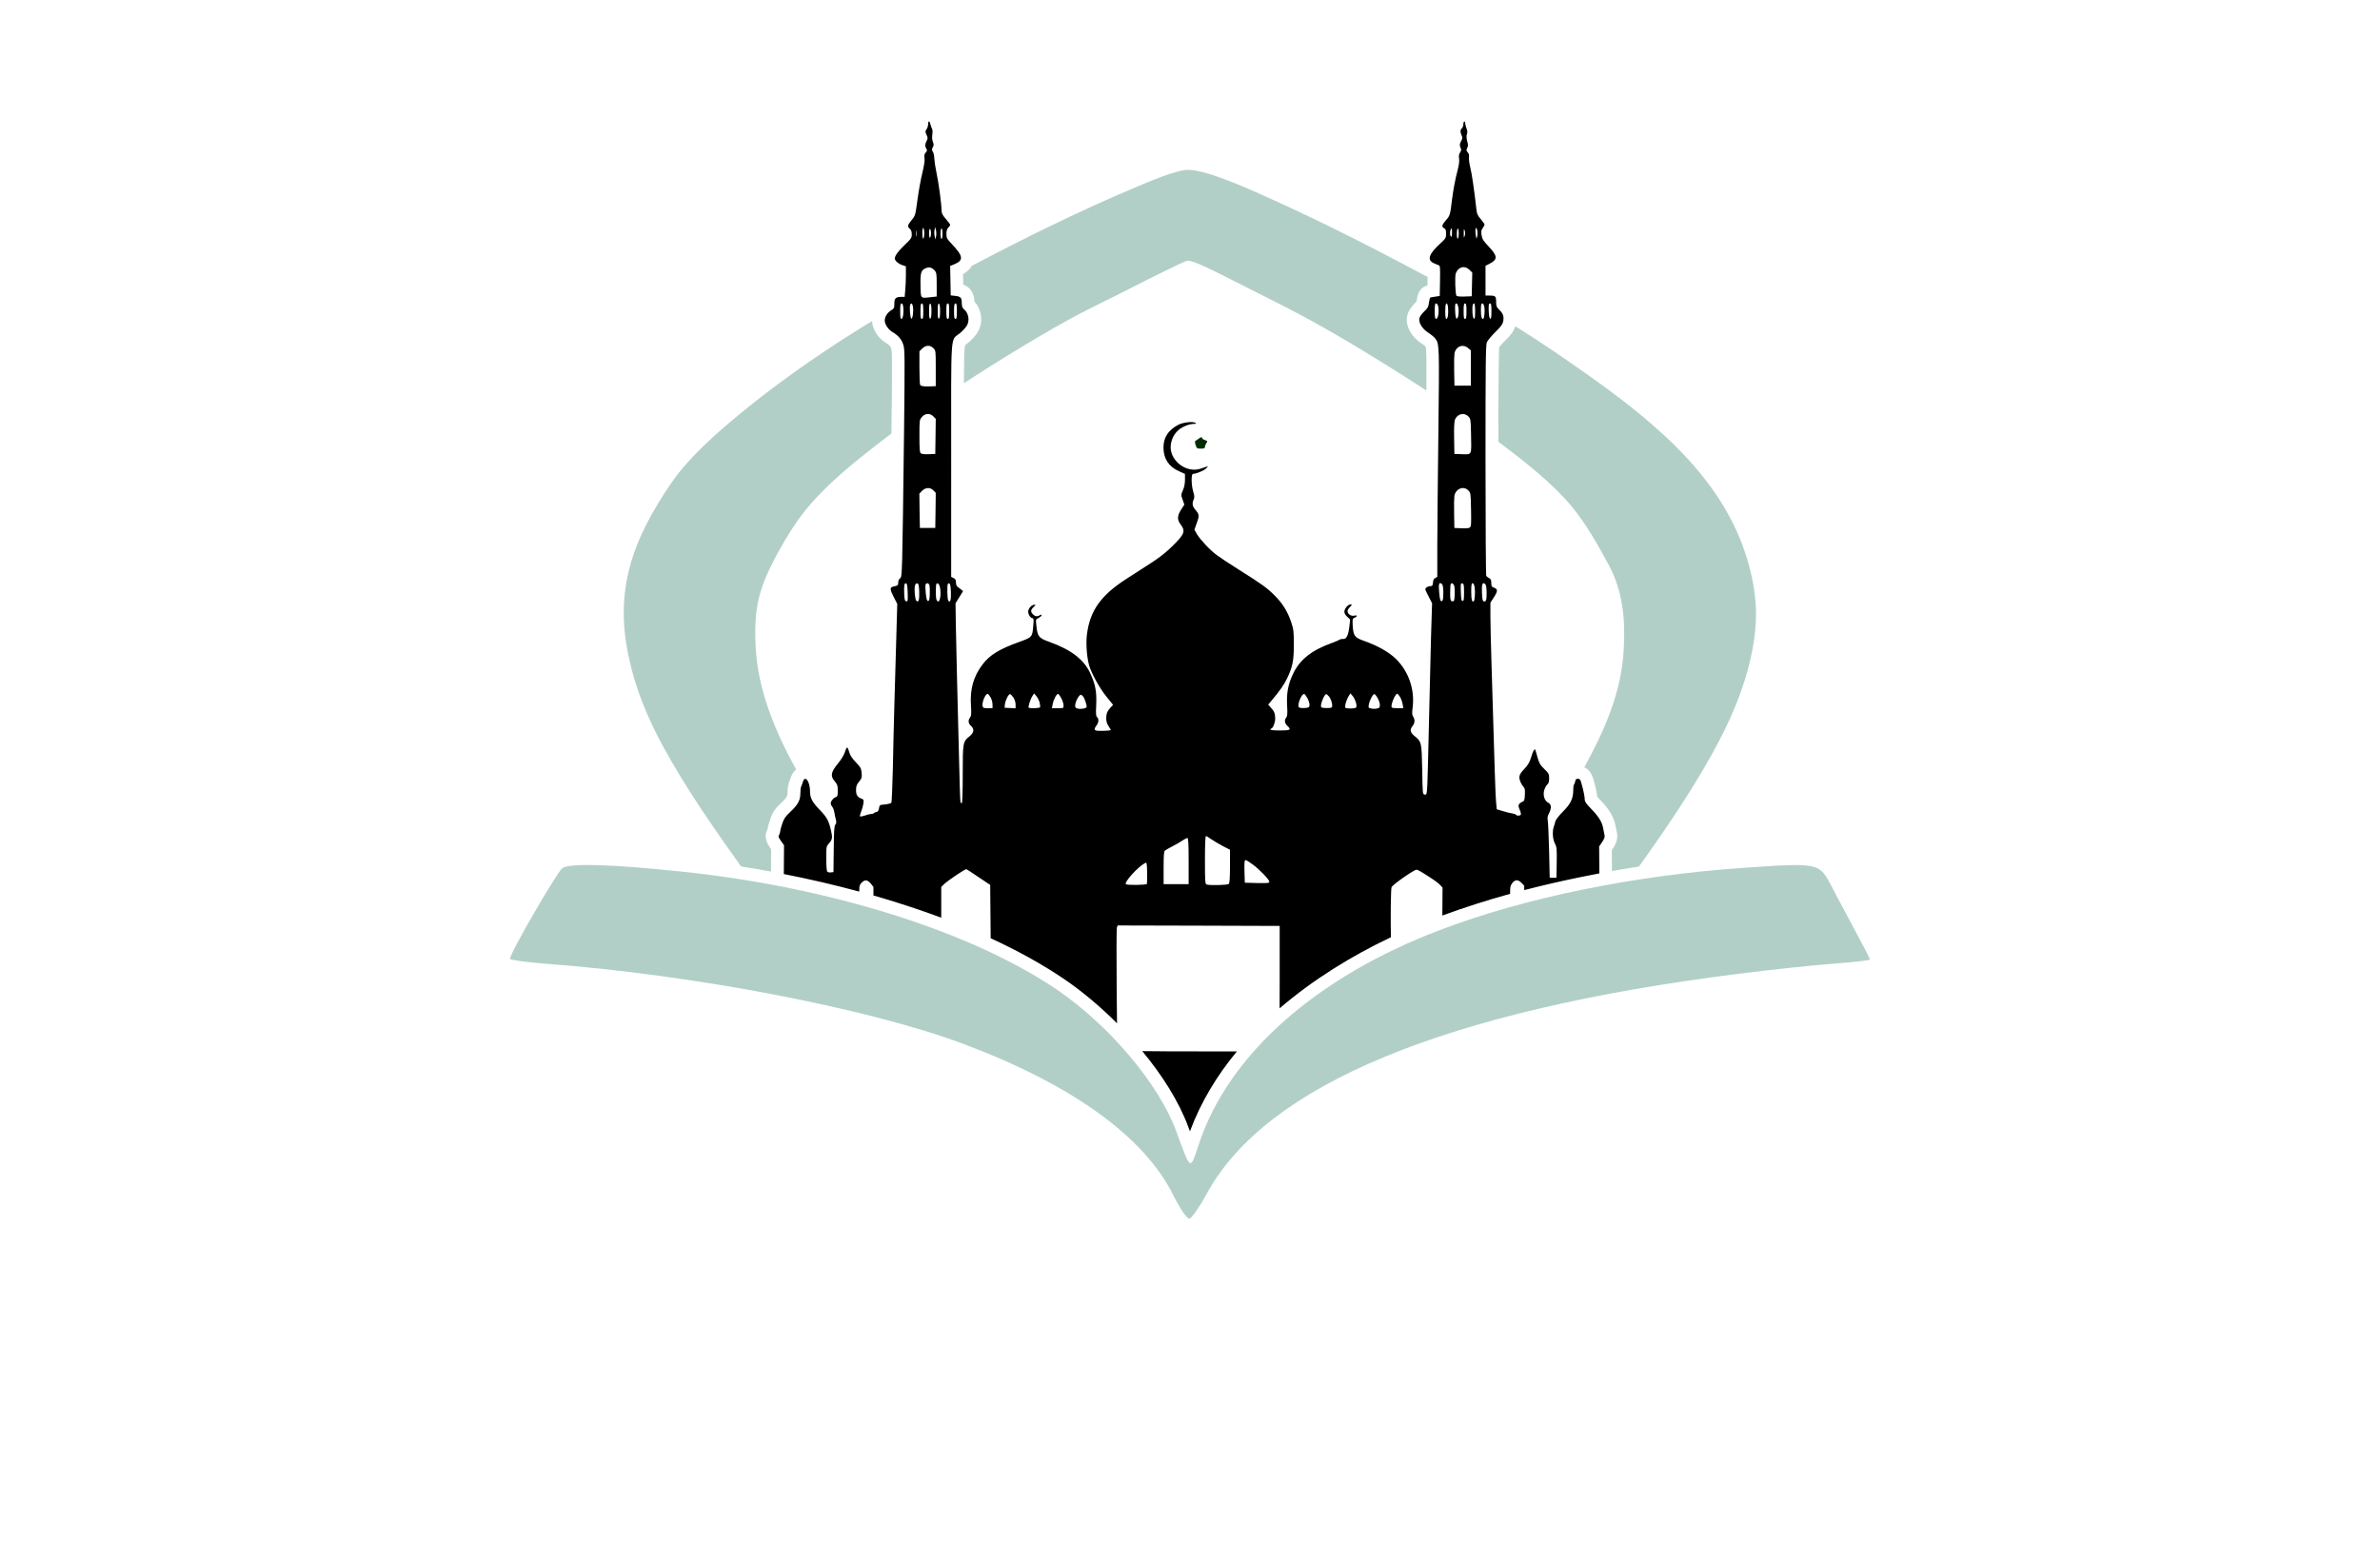 <?xml version="1.0" encoding="utf-8"?>
<!-- Generator: Adobe Illustrator 27.8.1, SVG Export Plug-In . SVG Version: 6.00 Build 0)  -->
<svg version="1.1" xmlns="http://www.w3.org/2000/svg" xmlns:xlink="http://www.w3.org/1999/xlink" x="0px" y="0px"
	 viewBox="0 0 350 230" style="enable-background:new 0 0 350 230;" xml:space="preserve">
<style type="text/css">
	.st0{fill:#1C75BC;stroke:#F1F2F2;stroke-miterlimit:10;}
	.st1{fill:#FFFFFF;stroke:#F1F2F2;stroke-miterlimit:10;}
	.st2{fill:#FFC648;stroke:#F1F2F2;stroke-miterlimit:10;}
	.st3{fill:#32D3F3;}
	.st4{fill:#825300;}
	.st5{fill:#AF2300;}
	.st6{fill:#AE6529;}
	.st7{fill:#A09F47;}
	.st8{fill:#003D50;}
	.st9{fill:#821600;}
	.st10{fill:#660C02;}
	.st11{fill:#974200;}
	.st12{fill:#725200;}
	.st13{fill:#AA5B08;}
	.st14{fill:#2B3990;}
	.st15{fill:#877F00;}
	.st16{fill:#9F00FF;}
	.st17{fill:#15FF00;}
	.st18{fill:#8D6195;}
	.st19{fill:#FFBA7B;}
	.st20{fill:#40006D;}
	.st21{fill:#8FD6D8;}
	.st22{fill:#A27021;}
	.st23{fill:#BC8200;}
	.st24{fill-rule:evenodd;clip-rule:evenodd;fill:#00245E;}
	.st25{fill:#AF1900;}
	.st26{fill-rule:evenodd;clip-rule:evenodd;fill:#877F00;}
	.st27{fill-rule:evenodd;clip-rule:evenodd;}
	.st28{fill:#00F9FF;}
	.st29{fill:#FFC648;}
	.st30{fill:#1C75BC;}
	.st31{clip-path:url(#SVGID_00000170260369394210610230000003297857355865389203_);fill:#369694;}
	.st32{fill:#F4A64E;}
	.st33{fill-rule:evenodd;clip-rule:evenodd;fill:#974200;}
	.st34{fill-rule:evenodd;clip-rule:evenodd;fill:#901E2E;}
	.st35{fill-rule:evenodd;clip-rule:evenodd;fill:#002D00;}
	.st36{fill-rule:evenodd;clip-rule:evenodd;fill:#B1CFC7;}
	.st37{fill:#FFD747;}
	.st38{fill:#074C00;}
	.st39{fill:#012A3F;}
	.st40{fill-rule:evenodd;clip-rule:evenodd;fill:#00F9FF;}
</style>
<g id="Layer_1">
</g>
<g id="Layer_2">
</g>
<g id="Layer_3">
</g>
<g id="Layer_4">
</g>
<g id="Layer_5">
</g>
<g id="Layer_6">
</g>
<g id="Layer_7">
</g>
<g id="Layer_8">
</g>
<g id="Layer_9">
</g>
<g id="Layer_10">
</g>
<g id="Layer_11">
</g>
<g id="Layer_12">
</g>
<g id="Layer_13">
	<g>
		<path class="st35" d="M176.28,64.51c-0.16,0.11-0.35,0.26-0.45,0.31c-0.13,0.07-0.13,0.22,0,0.64c0.16,0.49,0.2,0.52,0.76,0.52
			c0.49,0,0.61-0.06,0.61-0.26c0-0.14,0.1-0.38,0.21-0.55c0.2-0.29,0.18-0.31-0.21-0.45c-0.24-0.07-0.42-0.21-0.42-0.29
			C176.78,64.23,176.62,64.26,176.28,64.51z"/>
		<path class="st27" d="M136.59,17.86c-0.07,0.06-0.11,0.27-0.11,0.47c0,0.21-0.1,0.52-0.23,0.69c-0.2,0.3-0.2,0.36,0,0.8
			c0.21,0.44,0.21,0.53,0.02,0.91c-0.26,0.51-0.27,0.78-0.04,1.15c0.14,0.21,0.12,0.31-0.09,0.55c-0.2,0.21-0.24,0.42-0.18,0.81
			c0.06,0.34-0.06,1.09-0.32,2.19c-0.23,0.92-0.55,2.7-0.72,3.97c-0.31,2.28-0.32,2.32-0.86,2.97c-0.61,0.75-0.65,0.95-0.26,1.29
			c0.2,0.16,0.28,0.41,0.28,0.81c0,0.51-0.08,0.64-1.05,1.57c-0.58,0.55-1.16,1.23-1.29,1.5c-0.22,0.48-0.22,0.52,0.03,0.86
			c0.15,0.2,0.54,0.45,0.86,0.57l0.59,0.2v1.29c0,0.72-0.04,1.72-0.1,2.24l-0.08,0.96h-0.48c-0.82,0-1.04,0.2-1.04,0.99
			c0,0.65-0.04,0.73-0.44,0.97c-0.58,0.35-0.97,0.96-0.97,1.52s0.51,1.31,1.11,1.68c0.89,0.52,1.39,1.11,1.63,1.92
			c0.21,0.69,0.22,1.8,0.1,12.64c-0.27,21.46-0.27,21.43-0.58,21.66c-0.17,0.13-0.28,0.37-0.28,0.62c0,0.42-0.04,0.46-0.73,0.61
			c-0.52,0.11-0.51,0.42,0.1,1.59l0.49,0.96l-0.14,4.88c-0.07,2.68-0.2,7.07-0.28,9.76c-0.07,2.68-0.19,7.03-0.23,9.64
			c-0.06,2.61-0.16,4.85-0.21,4.95c-0.05,0.1-0.48,0.21-0.93,0.26c-0.8,0.07-0.82,0.07-0.89,0.56c-0.06,0.35-0.16,0.51-0.35,0.54
			c-0.15,0.03-0.34,0.11-0.42,0.19c-0.07,0.07-0.26,0.12-0.42,0.12c-0.16,0-0.57,0.1-0.91,0.23c-0.34,0.11-0.65,0.17-0.69,0.12
			c-0.06-0.04,0.03-0.38,0.17-0.75c0.15-0.36,0.29-0.9,0.33-1.19c0.06-0.46,0.03-0.55-0.27-0.66c-0.62-0.23-0.82-0.55-0.82-1.27
			c0-0.55,0.08-0.8,0.44-1.23c0.4-0.49,0.44-0.64,0.38-1.29c-0.06-0.68-0.14-0.82-0.85-1.57c-0.51-0.52-0.84-1.03-0.94-1.39
			c-0.27-0.97-0.39-1.01-0.65-0.16c-0.16,0.49-0.53,1.12-1.08,1.78c-1.02,1.26-1.1,1.81-0.41,2.6c0.36,0.42,0.42,0.59,0.42,1.34
			c0,0.74-0.04,0.88-0.28,0.95c-0.16,0.04-0.4,0.24-0.55,0.44c-0.28,0.35-0.27,0.65,0.06,1.05c0.1,0.11,0.21,0.44,0.26,0.71
			c0.04,0.27,0.14,0.75,0.22,1.06c0.11,0.44,0.1,0.6-0.06,0.78c-0.17,0.18-0.21,0.92-0.24,3.62l-0.04,3.38l-0.41,0.04
			c-0.22,0.03-0.45-0.03-0.52-0.14c-0.07-0.1-0.13-0.98-0.13-1.94c0-1.74,0-1.74,0.43-2.23c0.46-0.52,0.51-0.82,0.27-1.84
			c-0.35-1.5-0.58-1.92-1.65-3.04c-1.15-1.19-1.44-1.77-1.44-2.8c-0.02-1.43-0.74-2.36-1.04-1.34c-0.07,0.23-0.18,0.54-0.25,0.67
			c-0.07,0.14-0.13,0.6-0.13,1.05c0,1.02-0.36,1.67-1.53,2.76c-0.68,0.64-0.89,0.95-1.13,1.68c-0.17,0.49-0.31,1.02-0.31,1.16
			c0,0.14-0.07,0.36-0.16,0.51c-0.14,0.21-0.08,0.37,0.29,0.88l0.44,0.62l-0.03,4.24c3.73,0.73,7.44,1.59,11.09,2.58
			c0.01-0.43,0.02-0.71,0.04-0.77c0.11-0.45,0.58-0.88,0.96-0.88c0.18,0,0.47,0.2,0.71,0.48l0.38,0.49v1.25
			c1.16,0.33,2.31,0.68,3.46,1.04c2.16,0.68,4.33,1.42,6.51,2.23v-4.52l0.36-0.36c0.59-0.58,3.16-2.31,3.34-2.25
			c0.1,0.03,0.77,0.47,1.47,0.95c0.72,0.49,1.47,0.99,1.67,1.12l0.36,0.22l0.04,4.47l0.03,3.39c3.78,1.74,7.43,3.72,10.78,5.99
			c2.56,1.73,5.25,3.97,7.8,6.52c-0.02-1.23-0.03-2.84-0.05-4.94c-0.04-4.85-0.03-8.95,0.03-9.14l0.11-0.31l11.91,0.03l11.92,0.04
			v8.84c0,1.24,0,2.33-0.01,3.28c4.92-4.23,10.59-7.72,16.37-10.46c-0.06-2.23-0.03-7.14,0.1-7.38c0.23-0.41,3.27-2.53,3.66-2.55
			c0.11,0,0.53,0.2,0.92,0.45c1.61,1.01,2.15,1.39,2.53,1.77l0.38,0.41l-0.03,4.11c3.26-1.2,6.59-2.26,9.96-3.19
			c0.01-0.52,0.02-0.86,0.04-0.95c0.1-0.55,0.55-1.05,0.97-1.05c0.17,0,0.48,0.18,0.69,0.4l0.38,0.4v0.65
			c2.71-0.7,5.44-1.33,8.17-1.89c0.95-0.2,1.92-0.39,2.88-0.57l-0.03-3.96l0.44-0.65c0.33-0.48,0.42-0.77,0.35-1.02
			c-0.04-0.2-0.14-0.65-0.2-1.01c-0.14-0.88-0.65-1.71-1.77-2.86c-0.72-0.73-0.94-1.06-0.94-1.37c0-0.42-0.17-1.26-0.49-2.4
			c-0.14-0.53-0.24-0.64-0.51-0.64c-0.26,0-0.35,0.08-0.39,0.35c-0.03,0.19-0.11,0.41-0.18,0.48c-0.07,0.08-0.12,0.45-0.12,0.83
			c0,1.26-0.37,2.02-1.52,3.17c-0.58,0.59-1.06,1.2-1.11,1.42c-0.04,0.22-0.14,0.55-0.21,0.74c-0.26,0.69-0.2,1.87,0.14,2.52
			c0.28,0.55,0.3,0.76,0.27,2.82l-0.04,2.22h-0.99l-0.09-3.96c-0.06-2.18-0.14-4.18-0.2-4.46c-0.07-0.4-0.03-0.65,0.21-1.1
			c0.38-0.76,0.32-1.3-0.16-1.53c-0.54-0.26-0.79-1.15-0.55-1.88c0.1-0.31,0.3-0.67,0.45-0.79c0.19-0.17,0.26-0.44,0.26-0.91
			c0-0.62-0.06-0.72-0.72-1.37c-0.62-0.61-0.75-0.83-1.01-1.76c-0.14-0.56-0.31-1.07-0.34-1.11c-0.11-0.11-0.33,0.31-0.61,1.24
			c-0.21,0.68-0.45,1.07-0.99,1.65c-0.75,0.79-0.85,1.12-0.56,1.87c0.08,0.21,0.27,0.54,0.42,0.69c0.24,0.25,0.27,0.46,0.24,1.2
			c-0.04,0.83-0.07,0.92-0.44,1.09c-0.54,0.26-0.61,0.51-0.31,1.16c0.13,0.3,0.2,0.61,0.16,0.69c-0.12,0.18-0.6,0.21-0.7,0.03
			c-0.05-0.07-0.29-0.16-0.54-0.2c-0.25-0.03-0.88-0.18-1.39-0.34l-0.92-0.28l-0.1-1.12c-0.09-1-0.19-3.91-0.67-20.34
			c-0.08-2.64-0.16-5.72-0.16-6.85v-2.07l0.49-0.76c0.61-0.95,0.62-1.24,0.07-1.43c-0.37-0.15-0.43-0.23-0.43-0.71
			c0-0.42-0.07-0.58-0.31-0.71c-0.19-0.1-0.37-0.24-0.43-0.32c-0.06-0.09-0.11-7.75-0.11-17.03c0-14.26,0.03-16.94,0.2-17.34
			c0.11-0.26,0.68-0.95,1.26-1.52c0.86-0.85,1.07-1.15,1.15-1.61c0.12-0.69-0.04-1.13-0.61-1.67c-0.38-0.37-0.44-0.53-0.44-1.16
			c0-0.82-0.1-0.91-1.01-0.91h-0.55v-4.38l0.54-0.27c1.29-0.65,1.27-1.15-0.09-2.58c-0.78-0.82-0.94-1.09-1.03-1.64
			c-0.08-0.55-0.06-0.74,0.17-1.05c0.14-0.21,0.27-0.45,0.27-0.53c0-0.07-0.25-0.42-0.55-0.78c-0.47-0.54-0.58-0.78-0.65-1.46
			c-0.3-2.72-0.68-5.33-0.91-6.2c-0.14-0.55-0.22-1.2-0.18-1.46c0.04-0.31-0.02-0.54-0.19-0.72c-0.22-0.24-0.22-0.34-0.07-0.64
			c0.14-0.27,0.16-0.45,0-0.98c-0.11-0.44-0.13-0.76-0.05-1.03c0.1-0.28,0.09-0.52-0.04-0.82c-0.1-0.24-0.18-0.57-0.2-0.75
			c0-0.47-0.28-0.38-0.28,0.1c0,0.22-0.1,0.48-0.21,0.58c-0.25,0.21-0.27,0.57-0.04,1.06c0.14,0.31,0.13,0.45-0.08,0.85
			c-0.22,0.41-0.24,0.55-0.1,0.91c0.16,0.34,0.14,0.46-0.06,0.76c-0.16,0.26-0.2,0.51-0.14,0.85c0.06,0.31,0,0.91-0.18,1.61
			c-0.39,1.48-0.69,3.1-0.88,4.64c-0.24,2.04-0.28,2.18-0.86,2.84c-0.62,0.72-0.68,0.98-0.27,1.19c0.23,0.11,0.28,0.3,0.28,0.81
			c0,0.62-0.04,0.69-0.92,1.5c-1.61,1.48-1.9,2.35-0.92,2.81c0.27,0.13,0.6,0.27,0.74,0.31c0.23,0.07,0.24,0.27,0.21,2.3l-0.04,2.23
			l-0.68,0.1c-0.39,0.06-0.72,0.11-0.75,0.16c-0.03,0.03-0.1,0.37-0.16,0.75c-0.07,0.58-0.18,0.79-0.69,1.26
			c-0.33,0.31-0.65,0.75-0.71,0.98c-0.16,0.65,0.41,1.58,1.3,2.15c0.41,0.26,0.86,0.64,1.02,0.84c0.61,0.78,0.62,1.07,0.47,13.68
			c-0.08,6.56-0.16,14.07-0.16,16.66v4.72L211.1,85c-0.24,0.1-0.34,0.28-0.36,0.66c-0.05,0.45-0.1,0.54-0.37,0.54
			c-0.17,0-0.44,0.08-0.58,0.2c-0.27,0.2-0.27,0.22,0.27,1.26l0.54,1.06l-0.16,5.13c-0.08,2.83-0.21,8.45-0.3,12.5
			c-0.09,4.04-0.19,8.07-0.23,8.95c-0.08,1.54-0.1,1.6-0.4,1.56c-0.3-0.05-0.3-0.1-0.36-3.65c-0.08-4.04-0.1-4.14-1.13-4.96
			c-0.65-0.52-0.72-0.95-0.28-1.49c0.34-0.43,0.36-0.92,0.08-1.36c-0.17-0.26-0.18-0.51-0.08-1.34c0.34-2.6-0.57-5.27-2.41-7.11
			c-1.02-1.02-2.71-1.98-4.72-2.69c-1.39-0.48-1.58-0.73-1.68-2.22c-0.05-0.99-0.04-1.05,0.27-1.19c0.44-0.2,0.44-0.43,0-0.31
			c-0.43,0.1-0.89-0.12-1.01-0.52c-0.07-0.21,0.02-0.41,0.3-0.71c0.37-0.38,0.39-0.41,0.1-0.41c-0.38,0-0.89,0.64-0.89,1.09
			c0,0.2,0.17,0.49,0.43,0.72l0.42,0.4l-0.12,1.09c-0.15,1.26-0.44,1.84-0.92,1.77c-0.18-0.01-0.41,0.03-0.52,0.11
			c-0.11,0.08-0.61,0.3-1.12,0.48c-2.93,1.05-4.65,2.39-5.66,4.43c-0.78,1.6-1.03,2.9-0.93,4.77c0.07,1.19,0.04,1.54-0.12,1.75
			c-0.31,0.41-0.26,0.83,0.14,1.22c0.65,0.6,0.49,0.7-1.06,0.7c-0.85,0-1.41-0.05-1.41-0.14c0-0.08,0.06-0.14,0.11-0.14
			c0.24,0,0.59-0.86,0.59-1.48c0-0.73-0.15-1.09-0.68-1.65l-0.35-0.39l0.55-0.66c1.18-1.4,1.8-2.29,2.25-3.24
			c0.79-1.67,0.97-2.56,0.97-4.95c0-1.91-0.04-2.23-0.38-3.25c-0.51-1.54-1.26-2.77-2.39-3.9c-1.13-1.15-1.94-1.73-5.27-3.82
			c-1.4-0.88-2.9-1.87-3.32-2.19c-1.01-0.75-2.42-2.28-2.9-3.08l-0.36-0.64l0.35-0.99c0.4-1.09,0.36-1.27-0.23-1.96
			c-0.42-0.49-0.49-0.93-0.22-1.52c0.12-0.3,0.11-0.51-0.07-1.11c-0.3-0.95-0.32-2.63-0.04-2.63c0.48,0,1.65-0.49,1.95-0.82
			c0.3-0.33,0.3-0.35,0.04-0.24c-0.16,0.06-0.57,0.2-0.92,0.31c-2.14,0.68-4.59-1.3-4.34-3.48c0.11-0.92,0.54-1.72,1.19-2.26
			c0.58-0.48,1.55-0.86,2.22-0.86c0.38-0.01,0.41-0.03,0.17-0.17c-0.38-0.21-1.77-0.06-2.46,0.3c-1.48,0.76-2.22,1.89-2.19,3.41
			c0.03,1.61,0.77,2.74,2.28,3.42l0.88,0.4v0.86c0,0.55-0.1,1.09-0.3,1.54c-0.3,0.68-0.3,0.71-0.04,1.4l0.25,0.71l-0.48,0.75
			c-0.57,0.89-0.59,1.47-0.1,2.12c0.79,1.05,0.64,1.45-1.23,3.29c-0.89,0.88-1.87,1.64-3.12,2.45c-1.02,0.65-2.63,1.7-3.6,2.32
			c-3.76,2.42-5.36,4.68-5.8,8.2c-0.16,1.26-0.02,3.21,0.3,4.42c0.31,1.18,1.53,3.4,2.53,4.64l1.02,1.26l-0.35,0.37
			c-0.51,0.56-0.66,0.93-0.66,1.62c0,0.44,0.11,0.79,0.35,1.16c0.21,0.29,0.35,0.55,0.32,0.57c-0.07,0.07-1.24,0.13-1.84,0.1
			c-0.62-0.03-0.68-0.22-0.26-0.78c0.33-0.43,0.37-0.99,0.09-1.23c-0.17-0.13-0.2-0.48-0.13-1.81c0.08-1.94-0.11-2.99-0.88-4.65
			c-0.93-2.02-2.83-3.47-6.04-4.62c-1.53-0.54-1.72-0.79-1.88-2.36c-0.1-0.93-0.1-0.95,0.3-1.13c0.21-0.11,0.42-0.28,0.45-0.38
			c0.04-0.16,0-0.17-0.23-0.04c-0.42,0.22-0.69,0.2-1.02-0.13c-0.38-0.38-0.35-0.65,0.08-1.06c0.34-0.33,0.35-0.35,0.1-0.35
			c-0.38,0-0.89,0.58-0.89,1.01c0,0.42,0.37,0.97,0.64,0.97c0.17,0,0.2,0.2,0.11,1.09c-0.12,1.66-0.18,1.72-1.96,2.36
			c-3.04,1.09-4.43,1.94-5.52,3.38c-1.31,1.74-1.84,3.6-1.68,5.99c0.07,1.2,0.06,1.52-0.13,1.77c-0.32,0.45-0.28,0.86,0.13,1.24
			c0.52,0.49,0.46,0.98-0.2,1.53c-0.99,0.79-1.01,0.9-1.01,5.58c0,2.56-0.06,4.21-0.14,4.27c-0.07,0.04-0.16-0.06-0.2-0.24
			c-0.04-0.18-0.14-3.32-0.22-6.97c-0.09-3.66-0.21-8.83-0.29-11.52c-0.07-2.69-0.14-6.18-0.17-7.78l-0.04-2.9l0.56-0.9l0.55-0.89
			l-0.34-0.27c-0.2-0.16-0.44-0.34-0.52-0.41c-0.1-0.08-0.19-0.36-0.19-0.62c0-0.35-0.08-0.49-0.35-0.62l-0.35-0.17V67.66
			c0-19.48-0.15-17.46,1.26-18.64c0.41-0.34,0.85-0.82,1.01-1.07c0.49-0.78,0.31-1.9-0.41-2.49c-0.21-0.18-0.3-0.42-0.3-0.85
			c0-0.83-0.16-1-0.95-1.09l-0.68-0.08l-0.04-2.16l-0.04-2.17l0.54-0.21c1.48-0.62,1.43-1.18-0.34-3.06
			c-0.68-0.72-0.75-0.86-0.75-1.44c0-0.46,0.08-0.73,0.28-0.93c0.16-0.16,0.28-0.34,0.28-0.4c0-0.07-0.28-0.45-0.64-0.86
			c-0.51-0.59-0.64-0.85-0.64-1.28c0-0.89-0.41-3.98-0.73-5.46c-0.17-0.78-0.31-1.73-0.33-2.12c0-0.4-0.1-0.85-0.21-1.02
			c-0.17-0.26-0.17-0.37-0.02-0.67c0.16-0.28,0.17-0.44,0.02-0.78c-0.11-0.27-0.14-0.66-0.09-1.06c0.06-0.35,0.05-0.74-0.04-0.89
			c-0.07-0.14-0.18-0.46-0.26-0.72C136.75,17.96,136.65,17.81,136.59,17.86L136.59,17.86z M135.92,34.31c0,0.38-0.06,0.73-0.14,0.78
			c-0.08,0.06-0.14-0.24-0.14-0.78s0.06-0.83,0.14-0.78C135.86,33.58,135.92,33.93,135.92,34.31z M137.66,34.74l-0.1,0.49
			l-0.11-0.49c-0.06-0.27-0.07-0.69-0.02-0.92l0.09-0.43l0.11,0.43C137.7,34.04,137.71,34.47,137.66,34.74z M217.22,34.82
			c-0.1,0.39-0.11,0.35-0.21-0.34c-0.11-0.88,0.06-1.34,0.23-0.58C217.29,34.18,217.29,34.6,217.22,34.82L217.22,34.82z
			 M136.91,34.31c0,0.3-0.06,0.59-0.14,0.64c-0.08,0.06-0.14-0.19-0.14-0.64c0-0.45,0.06-0.69,0.14-0.64
			C136.85,33.72,136.91,34.02,136.91,34.31z M138.6,34.38c0,0.43-0.06,0.78-0.14,0.78c-0.07,0-0.15-0.35-0.15-0.78
			c0-0.42,0.07-0.78,0.15-0.78C138.55,33.61,138.6,33.96,138.6,34.38z M213.53,34.26c0,0.38-0.05,0.61-0.14,0.55
			c-0.24-0.16-0.16-1.2,0.1-1.2C213.52,33.61,213.54,33.9,213.53,34.26L213.53,34.26z M214.52,34.3c0,0.4-0.05,0.75-0.14,0.79
			c-0.08,0.06-0.14-0.21-0.14-0.69c0-0.44,0.07-0.79,0.14-0.79C214.47,33.61,214.52,33.92,214.52,34.3z M215.4,34.69
			c-0.13,0.35-0.14,0.3-0.14-0.38c0-0.68,0.01-0.73,0.14-0.4C215.48,34.18,215.48,34.44,215.4,34.69z M134.74,34.69
			c-0.03,0.22-0.06,0.07-0.06-0.31c0-0.4,0.03-0.56,0.06-0.4C134.77,34.17,134.77,34.48,134.74,34.69z M137.44,39.77
			c0.28,0.32,0.31,0.49,0.31,2.1v1.74l-0.91,0.1c-1.5,0.17-1.43,0.26-1.47-1.7c-0.04-1.89,0.07-2.26,0.75-2.56
			C136.65,39.23,137.02,39.32,137.44,39.77z M216.09,39.68l0.42,0.41l-0.08,3.48l-1.05,0.04c-0.58,0.03-1.1-0.02-1.19-0.1
			c-0.17-0.17-0.27-2.91-0.1-3.32C214.47,39.23,215.4,38.99,216.09,39.68z M132.83,45.16c0.1,0.83-0.04,1.74-0.26,1.74
			c-0.15,0-0.19-0.27-0.19-1.13c0-0.88,0.04-1.14,0.19-1.14C132.71,44.63,132.81,44.83,132.83,45.16z M134.26,45.1
			c0.1,0.66-0.04,1.82-0.24,1.75c-0.16-0.05-0.3-1.68-0.17-2.02C133.98,44.49,134.18,44.62,134.26,45.1z M135.78,45.76
			c0,0.91-0.04,1.14-0.21,1.14c-0.17,0-0.21-0.23-0.21-1.14c0-0.9,0.05-1.13,0.21-1.13C135.73,44.63,135.78,44.86,135.78,45.76z
			 M136.98,45.76c0,0.71-0.06,1.06-0.17,1.09c-0.14,0.06-0.18-0.22-0.18-1.09c0-0.86,0.04-1.14,0.18-1.1
			C136.92,44.7,136.98,45.06,136.98,45.76z M138.25,45.76c0,0.71-0.06,1.06-0.17,1.09c-0.14,0.06-0.18-0.22-0.18-1.09
			c0-0.86,0.04-1.14,0.18-1.1C138.19,44.7,138.25,45.06,138.25,45.76z M139.59,45.76c0,0.91-0.04,1.14-0.21,1.14
			s-0.21-0.23-0.21-1.14c0-0.9,0.04-1.13,0.21-1.13S139.59,44.86,139.59,45.76z M140.72,45.76c0,0.91-0.04,1.14-0.21,1.14
			c-0.17,0-0.21-0.23-0.21-1.14c0-0.9,0.05-1.13,0.21-1.13C140.68,44.63,140.72,44.86,140.72,45.76z M211.47,44.94
			c0.21,0.79,0.04,1.95-0.28,1.95c-0.16,0-0.2-0.27-0.2-1.14c0-0.86,0.04-1.13,0.2-1.13C211.29,44.63,211.41,44.77,211.47,44.94z
			 M212.89,44.86c0.04,0.12,0.08,0.52,0.08,0.9c0,0.75-0.1,1.14-0.3,1.14c-0.07,0-0.13-0.51-0.13-1.14
			C212.54,44.7,212.68,44.34,212.89,44.86L212.89,44.86z M214.47,45.27c0.11,0.78-0.05,1.67-0.27,1.58
			c-0.11-0.03-0.18-0.45-0.21-1.13c-0.03-0.89,0-1.09,0.17-1.09C214.3,44.63,214.4,44.85,214.47,45.27L214.47,45.27z M215.66,45.76
			c0,0.91-0.05,1.14-0.21,1.14c-0.17,0-0.21-0.23-0.21-1.14c0-0.9,0.04-1.13,0.21-1.13C215.61,44.63,215.66,44.86,215.66,45.76z
			 M216.93,45.78c0,0.85-0.04,1.13-0.17,1.09c-0.11-0.04-0.2-0.4-0.22-0.96c-0.04-0.95,0.02-1.28,0.26-1.28
			C216.87,44.63,216.93,45.09,216.93,45.78z M218.29,45.14c0.08,0.49,0.01,1.57-0.13,1.71c-0.24,0.22-0.38-0.24-0.38-1.18
			c0-0.82,0.04-1.05,0.21-1.05C218.1,44.63,218.23,44.83,218.29,45.14z M219.33,45.78c0,0.85-0.04,1.13-0.17,1.09
			c-0.13-0.04-0.2-0.44-0.23-1.15c-0.03-0.9,0-1.09,0.19-1.09C219.29,44.63,219.33,44.85,219.33,45.78L219.33,45.78z M137.26,51.21
			c0.35,0.34,0.35,0.36,0.35,2.97v2.61l-0.59,0.03c-1.02,0.05-1.57-0.01-1.7-0.2c-0.06-0.1-0.11-1.26-0.11-2.56v-2.39l0.41-0.41
			C136.16,50.74,136.78,50.72,137.26,51.21z M215.9,51.19l0.4,0.34v5.19h-2.41l-0.04-2.12c-0.03-1.17,0-2.33,0.04-2.6
			C214.08,50.95,215.11,50.53,215.9,51.19z M137.27,61.25l0.34,0.35l-0.03,2.57l-0.04,2.59l-0.96,0.04
			c-0.59,0.03-1.04-0.03-1.17-0.13c-0.16-0.12-0.2-0.66-0.2-2.53c0-2.36,0-2.39,0.37-2.81C136.04,60.77,136.75,60.73,137.27,61.25z
			 M215.95,61.26c0.32,0.34,0.34,0.45,0.38,2.63c0.07,3.12,0.14,2.95-1.29,2.91l-1.16-0.04l-0.04-2.33
			c-0.03-1.53,0.02-2.46,0.13-2.73C214.33,60.85,215.34,60.61,215.95,61.26z M137.27,72.13l0.34,0.35l-0.03,2.57l-0.04,2.59h-2.26
			l-0.05-2.52l-0.03-2.52l0.41-0.43C136.16,71.67,136.78,71.64,137.27,72.13z M215.95,72.15c0.32,0.35,0.34,0.44,0.38,2.8
			c0.04,2.01,0.02,2.47-0.16,2.62c-0.14,0.11-0.58,0.16-1.26,0.12l-1.03-0.04l-0.04-2.12c-0.03-1.18,0-2.33,0.04-2.6
			C214.08,71.85,215.26,71.4,215.95,72.15z M133.48,87.17c0.04,1.19,0.02,1.3-0.21,1.26c-0.21-0.04-0.26-0.22-0.3-1.16
			c-0.04-1.23,0.02-1.55,0.3-1.47C133.39,85.85,133.46,86.28,133.48,87.17z M135.18,87.03c0.04,1.22-0.1,1.64-0.43,1.32
			c-0.2-0.2-0.32-1.7-0.2-2.22c0.07-0.26,0.17-0.35,0.34-0.33C135.09,85.85,135.14,86.04,135.18,87.03z M136.69,86.1
			c0.04,0.17,0.07,0.77,0.04,1.3c-0.03,0.76-0.08,0.99-0.25,0.99c-0.16,0-0.24-0.27-0.33-1.1c-0.07-0.61-0.08-1.2-0.04-1.31
			C136.23,85.66,136.61,85.74,136.69,86.1z M138.19,86.22c0.24,0.85,0.1,2.24-0.22,2.24c-0.1,0-0.21-0.14-0.27-0.32
			c-0.11-0.43-0.11-2.15,0.02-2.28C137.88,85.7,138.09,85.86,138.19,86.22z M139.84,87.05c0.05,1.19-0.12,1.71-0.39,1.27
			c-0.16-0.24-0.19-2.3-0.05-2.46C139.68,85.61,139.8,85.98,139.84,87.05z M212.09,85.94c0.2,0.2,0.23,2.07,0.05,2.36
			c-0.24,0.36-0.4,0.01-0.49-1.12C211.51,85.85,211.64,85.49,212.09,85.94L212.09,85.94z M213.83,86.07
			c0.16,0.31,0.13,2.15-0.04,2.33c-0.06,0.04-0.2,0.05-0.32,0.01c-0.17-0.07-0.21-0.34-0.21-1.27c0-0.65,0.04-1.23,0.1-1.27
			C213.5,85.7,213.66,85.76,213.83,86.07z M215.3,87.12c0,1.03-0.04,1.27-0.21,1.27s-0.22-0.26-0.26-1.31
			c-0.04-1.2-0.02-1.32,0.21-1.28C215.27,85.85,215.3,86.02,215.3,87.12z M216.87,86.43c0.08,0.64,0.02,1.84-0.13,1.98
			c-0.25,0.25-0.38-0.23-0.38-1.38c0-1,0.04-1.26,0.2-1.26C216.7,85.78,216.8,86,216.87,86.43z M218.45,85.94
			c0.1,0.1,0.17,0.61,0.17,1.28c0,0.88-0.05,1.13-0.21,1.2c-0.35,0.13-0.41-0.04-0.47-1.17C217.87,85.88,218.02,85.51,218.45,85.94z
			 M145.7,102.6c0.14,0.27,0.26,0.73,0.26,1.02v0.54h-0.69c-0.58,0-0.71-0.05-0.77-0.29c-0.14-0.56,0.44-1.92,0.78-1.81
			C145.36,102.09,145.54,102.35,145.7,102.6z M149.04,102.6c0.18,0.28,0.31,0.68,0.31,1.02v0.55l-0.8-0.04l-0.82-0.04l0.05-0.49
			c0.07-0.62,0.55-1.58,0.78-1.51C148.64,102.11,148.85,102.33,149.04,102.6z M152.88,103.31c0.08,0.31,0.11,0.64,0.07,0.71
			c-0.1,0.15-1.53,0.2-1.67,0.05c-0.11-0.11,0.25-1.27,0.55-1.71l0.24-0.38l0.32,0.38C152.58,102.57,152.8,103,152.88,103.31z
			 M156.1,102.74c0.17,0.34,0.31,0.81,0.31,1.02c0,0.4-0.02,0.4-0.86,0.4h-0.86l0.1-0.53c0.12-0.71,0.6-1.63,0.82-1.57
			C155.71,102.09,155.92,102.4,156.1,102.74z M192.3,102.74c0.17,0.35,0.3,0.79,0.28,0.99c-0.04,0.31-0.11,0.35-0.73,0.4
			c-0.38,0.03-0.74-0.02-0.83-0.1c-0.31-0.31,0.4-2.08,0.79-1.96C191.9,102.09,192.11,102.4,192.3,102.74z M195.48,102.48
			c0.35,0.49,0.57,1.43,0.34,1.57c-0.1,0.07-0.48,0.1-0.88,0.08c-0.69-0.04-0.71-0.06-0.67-0.46c0.06-0.57,0.59-1.66,0.78-1.58
			C195.14,102.11,195.32,102.29,195.48,102.48L195.48,102.48z M199.4,103.32c0.12,0.44,0.11,0.64,0,0.75
			c-0.16,0.16-1.29,0.17-1.54,0.03c-0.17-0.11,0.14-1.22,0.49-1.74l0.24-0.39l0.33,0.39C199.1,102.57,199.31,103.01,199.4,103.32z
			 M202.6,102.68c0.18,0.3,0.32,0.75,0.32,0.99c0,0.39-0.05,0.45-0.42,0.53c-0.22,0.06-0.62,0.06-0.86,0
			c-0.41-0.09-0.42-0.11-0.34-0.59c0.11-0.64,0.64-1.6,0.83-1.53C202.22,102.11,202.44,102.38,202.6,102.68z M205.89,102.5
			c0.16,0.26,0.32,0.73,0.38,1.06l0.1,0.59h-0.88c-0.75,0-0.86-0.05-0.86-0.27c0-0.57,0.59-1.85,0.85-1.85
			C205.55,102.03,205.73,102.25,205.89,102.5z M159.27,102.42c0.21,0.24,0.54,1.17,0.54,1.54c0,0.21-0.86,0.38-1.33,0.25
			c-0.27-0.05-0.37-0.18-0.37-0.42c0-0.55,0.55-1.61,0.85-1.61C159.02,102.17,159.16,102.29,159.27,102.42z M178.15,123.44
			c0.38,0.26,1.15,0.71,1.71,1.01l1.02,0.52v2.43c0,1.7-0.06,2.49-0.17,2.6c-0.18,0.18-2.85,0.24-3.28,0.08
			c-0.2-0.07-0.23-0.53-0.23-3.6c0-2.25,0.06-3.52,0.14-3.52C177.41,122.96,177.78,123.17,178.15,123.44z M174.8,126.64v3.39h-3.68
			v-2.39c0-1.74,0.04-2.42,0.18-2.53c0.08-0.08,0.61-0.38,1.15-0.66c0.55-0.28,1.22-0.68,1.48-0.86c0.28-0.18,0.58-0.34,0.68-0.34
			C174.75,123.24,174.8,123.99,174.8,126.64z M184.2,127.12c1.03,0.75,2.47,2.25,2.47,2.56c0,0.2-0.23,0.21-1.8,0.19l-1.81-0.05
			l-0.05-1.67c-0.03-1.3,0-1.66,0.16-1.66C183.28,126.49,183.74,126.78,184.2,127.12z M168.65,130.01
			c-0.17,0.16-2.93,0.19-3.08,0.03c-0.28-0.28,1.72-2.51,2.8-3.1c0.27-0.14,0.29-0.1,0.33,1.42
			C168.7,129.22,168.69,129.96,168.65,130.01z M181.9,154.63h-5.65c-3.4,0-6.24-0.01-8.27-0.04c2.95,3.56,5.41,7.44,6.78,11.18
			c0.08,0.21,0.15,0.42,0.23,0.62C176.59,162.08,178.97,158.16,181.9,154.63L181.9,154.63z"/>
		<path class="st36" d="M222.83,47.98c0.26,0.16,0.52,0.32,0.77,0.48c3.1,1.94,6.09,3.99,9.05,6.07
			c11.67,8.17,21.4,16.56,24.63,28.91c1.22,4.68,1.24,8.42,0.22,13.13c-1.09,5.01-3.16,9.7-5.74,14.34
			c-3.12,5.62-6.89,11.16-10.74,16.54c-1.32,0.2-2.65,0.42-3.97,0.66l-0.02-3.06l0.11-0.17c0.52-0.77,0.85-1.57,0.62-2.5
			c-0.06-0.29-0.12-0.58-0.17-0.87c-0.26-1.56-1.21-2.77-2.28-3.87c-0.11-0.11-0.29-0.29-0.42-0.44c-0.07-0.82-0.34-1.79-0.55-2.53
			c-0.23-0.83-0.65-1.51-1.35-1.82c0.72-1.33,1.41-2.66,2.05-3.99c1.73-3.64,3.02-7.22,3.53-11.09c0.1-0.76,0.17-1.51,0.21-2.27
			c0.26-4.24-0.09-8.54-2.24-12.49c-1.59-2.92-3.26-5.94-5.47-8.6c-2.8-3.36-6.88-6.55-10.71-9.44c-0.01-3.47-0.01-6.95,0.03-10.42
			c0.01-0.92,0.02-1.85,0.05-2.77c0.01-0.22,0.01-0.49,0.03-0.73c0.22-0.3,0.55-0.64,0.79-0.86
			C221.95,49.51,222.56,48.89,222.83,47.98z M142.89,39.11c7.88-4.15,15.99-8.16,24.26-11.63c1.6-0.67,5.8-2.5,7.58-2.5
			c2.96,0,10.09,3.33,12.68,4.5c6.98,3.17,13.83,6.63,20.51,10.18c0.68,0.36,1.35,0.72,2.03,1.08c-0.01,0.2-0.01,0.4-0.02,0.56
			l-0.01,0.68c-0.44,0.12-0.84,0.34-1.14,0.8c-0.3,0.45-0.38,0.98-0.45,1.51c-0.01,0.02-0.01,0.03-0.01,0.05
			c-0.01,0-0.01,0.01-0.01,0.01c-0.03,0.03-0.07,0.06-0.09,0.09c-0.01,0.01-0.02,0.02-0.03,0.03c-0.51,0.48-1.07,1.2-1.23,1.89
			c-0.4,1.67,0.77,3.32,2.12,4.18c0.17,0.1,0.42,0.28,0.56,0.43c0.14,0.53,0.12,2.07,0.13,2.57c0.01,1.3,0.01,2.6-0.01,3.9
			c-1.91-1.26-3.84-2.48-5.77-3.68c-4.85-3.02-9.92-6.04-15.11-8.69c-3.12-1.59-6.25-3.16-9.38-4.74c-0.61-0.31-4.09-2.07-4.84-1.99
			c-0.08,0.01-0.17,0.03-0.25,0.06c-0.67,0.27-1.4,0.64-2.04,0.94c-1.31,0.63-2.62,1.28-3.91,1.93c-2.54,1.29-5.09,2.58-7.65,3.84
			c-2.73,1.34-5.39,2.85-7.97,4.37c-3.22,1.89-6.38,3.84-9.48,5.84c-0.54,0.34-1.07,0.69-1.61,1.04c0.01-0.69,0.01-1.37,0.02-2.06
			c0.01-0.63-0.01-2.74,0.16-3.55c0.14-0.1,0.27-0.19,0.41-0.3c0.48-0.4,1.06-0.99,1.39-1.52c0.9-1.43,0.69-3.34-0.43-4.57
			c-0.06-1.28-0.59-2.11-1.65-2.5l-0.03-1.55C142.15,40.02,142.61,39.64,142.89,39.11L142.89,39.11z M108.98,127.43
			c-4.09-5.73-8.23-11.68-11.51-17.73c-2.29-4.22-4-8.4-4.98-12.93c-2.14-9.8,0.33-17.14,6.3-25.84c2.51-3.65,6.73-7.38,10.37-10.35
			c5-4.09,10.46-7.94,16.08-11.5c0.99-0.63,1.99-1.25,3.01-1.86c0.04,1.28,0.96,2.57,2.03,3.21c0.37,0.22,0.67,0.44,0.79,0.85
			c0.11,0.39,0.09,1.58,0.1,1.98c0.03,3.36-0.04,6.73-0.08,10.09l-0.01,0.41c-0.47,0.35-0.94,0.71-1.4,1.07
			c-4.16,3.21-8.42,6.61-11.49,10.54c-1.35,1.73-2.48,3.55-3.52,5.42c-3.13,5.63-3.88,8.59-3.52,14.72
			c0.36,6.03,2.8,11.99,5.92,17.65c-0.38,0.32-0.65,0.77-0.8,1.27c-0.04,0.11-0.08,0.24-0.12,0.34c-0.01,0.01-0.01,0.02-0.01,0.03
			c-0.27,0.53-0.33,1.29-0.33,1.89s-0.54,1.01-0.93,1.39c-0.84,0.79-1.27,1.36-1.63,2.46c-0.14,0.41-0.32,0.97-0.39,1.45
			c-0.53,0.99-0.18,1.91,0.46,2.79l0.08,0.11l-0.02,3.3C111.91,127.91,110.45,127.66,108.98,127.43L108.98,127.43z M82.69,127.69
			c-0.83,0.67-7.69,12.48-7.69,13.32c0,0.17,2.34,0.5,5.18,0.72c21.61,1.61,47.35,6.52,61.39,11.76
			c15.99,5.96,26.74,13.7,30.97,22.29c1.01,2.01,2.06,3.56,2.4,3.45c0.34-0.11,1.51-1.79,2.56-3.73
			c8.75-15.99,35.1-26.85,77.99-32.26c4.74-0.61,11.09-1.28,14.1-1.51c2.95-0.22,5.4-0.5,5.4-0.61c0-0.17-1-2.06-2.17-4.23
			c-1.17-2.23-2.73-5.07-3.4-6.41c-1.9-3.62-1.79-3.62-13.09-2.84c-16.1,1.11-32.15,4.4-44.57,9.14
			c-18.22,6.91-31.09,18.33-35.43,31.42c-1.34,4.01-1.17,4.12-3.34-1.78c-2.51-6.91-9.81-15.6-17.6-20.9
			c-12.59-8.52-33.26-15.04-55.04-17.32C89.82,127.09,83.69,126.92,82.69,127.69z"/>
	</g>
</g>
<g id="Layer_14">
</g>
<g id="Layer_15">
</g>
</svg>
